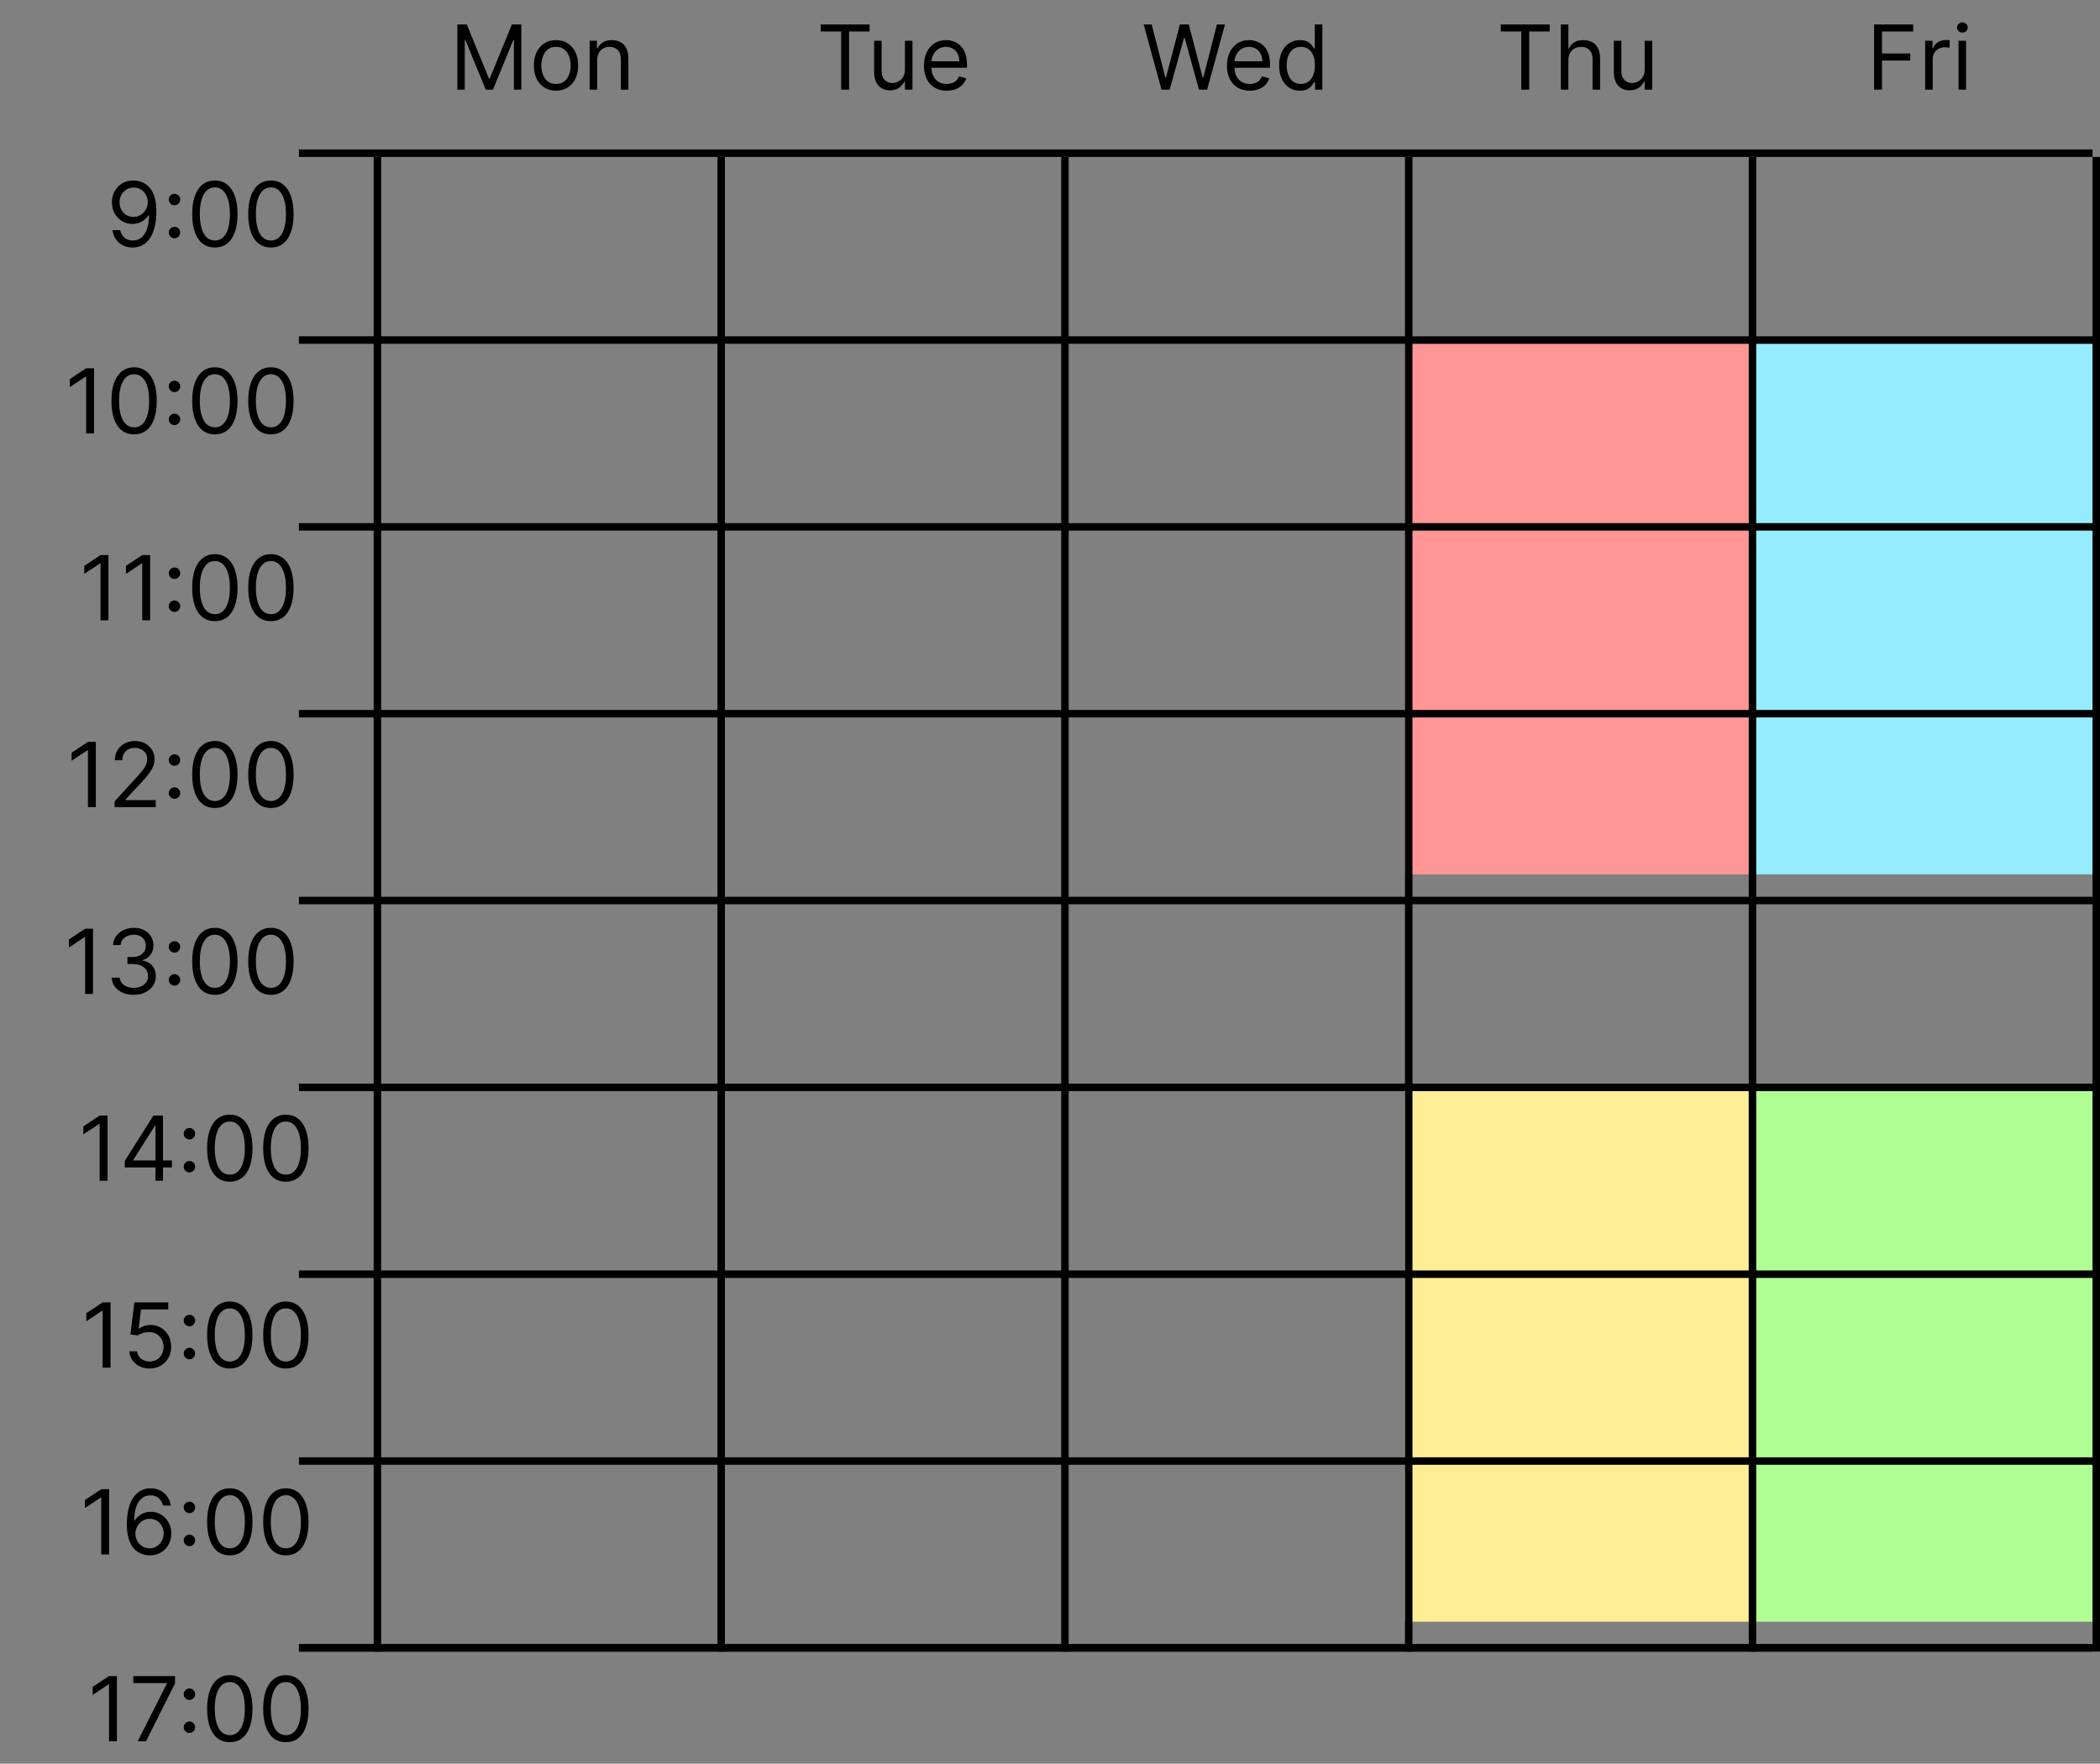 <svg width="281" height="236" viewBox="0 0 281 236" fill="none" xmlns="http://www.w3.org/2000/svg">
<rect x="0" y="0" width="281" height="236" fill="#808080" stroke="none"/>
<rect x="188" y="46" width="46" height="71" fill="#FF9595"/>
<path d="M188 146H234V181.5V217H188V146Z" fill="#FFEE95"/>
<rect x="234" y="46" width="46" height="71" fill="#95ECFF"/>
<rect x="234" y="146" width="46" height="71" fill="#B0FF95"/>
<line x1="40" y1="220.5" x2="280" y2="220.5" stroke="black"/>
<line x1="40" y1="220.5" x2="280" y2="220.5" stroke="black"/>
<line x1="40" y1="195.5" x2="280" y2="195.5" stroke="black"/>
<line x1="40" y1="170.5" x2="280" y2="170.5" stroke="black"/>
<line x1="40" y1="145.5" x2="280" y2="145.5" stroke="black"/>
<line x1="40" y1="120.5" x2="280" y2="120.5" stroke="black"/>
<line x1="40" y1="95.5" x2="280" y2="95.5" stroke="black"/>
<line x1="40" y1="70.5" x2="280" y2="70.5" stroke="black"/>
<line x1="40" y1="45.5" x2="280" y2="45.5" stroke="black"/>
<line x1="40" y1="20.5" x2="280" y2="20.5" stroke="black"/>
<line x1="50.5" y1="21" x2="50.5" y2="221" stroke="black"/>
<line x1="96.5" y1="21" x2="96.5" y2="221" stroke="black"/>
<line x1="142.5" y1="21" x2="142.5" y2="221" stroke="black"/>
<line x1="188.5" y1="21" x2="188.5" y2="221" stroke="black"/>
<line x1="234.5" y1="21" x2="234.5" y2="221" stroke="black"/>
<line x1="280.5" y1="21" x2="280.5" y2="221" stroke="black"/>
<path d="M12.589 49.273V58H11.532V50.381H11.481L9.35 51.795V50.722L11.532 49.273H12.589ZM17.945 58.119C17.303 58.119 16.756 57.945 16.305 57.595C15.853 57.243 15.508 56.733 15.269 56.065C15.03 55.395 14.911 54.585 14.911 53.636C14.911 52.693 15.03 51.888 15.269 51.22C15.511 50.55 15.857 50.038 16.309 49.686C16.764 49.331 17.309 49.153 17.945 49.153C18.582 49.153 19.126 49.331 19.577 49.686C20.032 50.038 20.379 50.55 20.617 51.22C20.859 51.888 20.979 52.693 20.979 53.636C20.979 54.585 20.86 55.395 20.621 56.065C20.383 56.733 20.038 57.243 19.586 57.595C19.134 57.945 18.587 58.119 17.945 58.119ZM17.945 57.182C18.582 57.182 19.076 56.875 19.428 56.261C19.78 55.648 19.957 54.773 19.957 53.636C19.957 52.881 19.876 52.237 19.714 51.706C19.555 51.175 19.325 50.77 19.023 50.492C18.725 50.213 18.366 50.074 17.945 50.074C17.315 50.074 16.822 50.385 16.467 51.007C16.111 51.626 15.934 52.503 15.934 53.636C15.934 54.392 16.014 55.034 16.173 55.562C16.332 56.091 16.56 56.493 16.859 56.769C17.16 57.044 17.522 57.182 17.945 57.182ZM23.349 56.883C23.139 56.883 22.958 56.808 22.808 56.658C22.657 56.507 22.582 56.327 22.582 56.117C22.582 55.906 22.657 55.726 22.808 55.575C22.958 55.425 23.139 55.349 23.349 55.349C23.559 55.349 23.739 55.425 23.89 55.575C24.041 55.726 24.116 55.906 24.116 56.117C24.116 56.256 24.08 56.383 24.009 56.5C23.941 56.617 23.849 56.71 23.732 56.781C23.619 56.849 23.491 56.883 23.349 56.883ZM23.349 52.469C23.139 52.469 22.958 52.394 22.808 52.243C22.657 52.092 22.582 51.912 22.582 51.702C22.582 51.492 22.657 51.311 22.808 51.16C22.958 51.01 23.139 50.935 23.349 50.935C23.559 50.935 23.739 51.01 23.89 51.16C24.041 51.311 24.116 51.492 24.116 51.702C24.116 51.841 24.08 51.969 24.009 52.085C23.941 52.202 23.849 52.295 23.732 52.367C23.619 52.435 23.491 52.469 23.349 52.469ZM28.75 58.119C28.108 58.119 27.561 57.945 27.109 57.595C26.658 57.243 26.312 56.733 26.074 56.065C25.835 55.395 25.716 54.585 25.716 53.636C25.716 52.693 25.835 51.888 26.074 51.22C26.315 50.55 26.662 50.038 27.114 49.686C27.568 49.331 28.114 49.153 28.75 49.153C29.386 49.153 29.93 49.331 30.382 49.686C30.837 50.038 31.183 50.55 31.422 51.22C31.663 51.888 31.784 52.693 31.784 53.636C31.784 54.585 31.665 55.395 31.426 56.065C31.188 56.733 30.842 57.243 30.391 57.595C29.939 57.945 29.392 58.119 28.75 58.119ZM28.75 57.182C29.386 57.182 29.881 56.875 30.233 56.261C30.585 55.648 30.761 54.773 30.761 53.636C30.761 52.881 30.68 52.237 30.518 51.706C30.359 51.175 30.129 50.77 29.828 50.492C29.53 50.213 29.171 50.074 28.75 50.074C28.119 50.074 27.626 50.385 27.271 51.007C26.916 51.626 26.739 52.503 26.739 53.636C26.739 54.392 26.818 55.034 26.977 55.562C27.136 56.091 27.365 56.493 27.663 56.769C27.965 57.044 28.327 57.182 28.75 57.182ZM36.25 58.119C35.608 58.119 35.061 57.945 34.609 57.595C34.158 57.243 33.812 56.733 33.574 56.065C33.335 55.395 33.216 54.585 33.216 53.636C33.216 52.693 33.335 51.888 33.574 51.22C33.815 50.55 34.162 50.038 34.614 49.686C35.068 49.331 35.614 49.153 36.25 49.153C36.886 49.153 37.43 49.331 37.882 49.686C38.337 50.038 38.683 50.55 38.922 51.22C39.163 51.888 39.284 52.693 39.284 53.636C39.284 54.585 39.165 55.395 38.926 56.065C38.688 56.733 38.342 57.243 37.891 57.595C37.439 57.945 36.892 58.119 36.25 58.119ZM36.25 57.182C36.886 57.182 37.381 56.875 37.733 56.261C38.085 55.648 38.261 54.773 38.261 53.636C38.261 52.881 38.18 52.237 38.019 51.706C37.859 51.175 37.629 50.77 37.328 50.492C37.03 50.213 36.67 50.074 36.25 50.074C35.619 50.074 35.126 50.385 34.771 51.007C34.416 51.626 34.239 52.503 34.239 53.636C34.239 54.392 34.318 55.034 34.477 55.562C34.636 56.091 34.865 56.493 35.163 56.769C35.465 57.044 35.827 57.182 36.25 57.182Z" fill="black"/>
<path d="M14.511 74.273V83H13.454V75.381H13.403L11.272 76.796V75.722L13.454 74.273H14.511ZM20.089 74.273V83H19.032V75.381H18.981L16.85 76.796V75.722L19.032 74.273H20.089ZM23.349 81.883C23.139 81.883 22.958 81.808 22.808 81.658C22.657 81.507 22.582 81.327 22.582 81.117C22.582 80.906 22.657 80.726 22.808 80.575C22.958 80.425 23.139 80.349 23.349 80.349C23.559 80.349 23.739 80.425 23.89 80.575C24.041 80.726 24.116 80.906 24.116 81.117C24.116 81.256 24.08 81.383 24.009 81.5C23.941 81.617 23.849 81.71 23.732 81.781C23.619 81.849 23.491 81.883 23.349 81.883ZM23.349 77.469C23.139 77.469 22.958 77.394 22.808 77.243C22.657 77.092 22.582 76.912 22.582 76.702C22.582 76.492 22.657 76.311 22.808 76.16C22.958 76.01 23.139 75.935 23.349 75.935C23.559 75.935 23.739 76.01 23.89 76.16C24.041 76.311 24.116 76.492 24.116 76.702C24.116 76.841 24.08 76.969 24.009 77.085C23.941 77.202 23.849 77.296 23.732 77.367C23.619 77.435 23.491 77.469 23.349 77.469ZM28.75 83.119C28.108 83.119 27.561 82.945 27.109 82.595C26.658 82.243 26.312 81.733 26.074 81.065C25.835 80.395 25.716 79.585 25.716 78.636C25.716 77.693 25.835 76.888 26.074 76.22C26.315 75.55 26.662 75.038 27.114 74.686C27.568 74.331 28.114 74.153 28.75 74.153C29.386 74.153 29.93 74.331 30.382 74.686C30.837 75.038 31.183 75.55 31.422 76.22C31.663 76.888 31.784 77.693 31.784 78.636C31.784 79.585 31.665 80.395 31.426 81.065C31.188 81.733 30.842 82.243 30.391 82.595C29.939 82.945 29.392 83.119 28.75 83.119ZM28.75 82.182C29.386 82.182 29.881 81.875 30.233 81.261C30.585 80.648 30.761 79.773 30.761 78.636C30.761 77.881 30.68 77.237 30.518 76.706C30.359 76.175 30.129 75.77 29.828 75.492C29.53 75.213 29.171 75.074 28.75 75.074C28.119 75.074 27.626 75.385 27.271 76.007C26.916 76.626 26.739 77.503 26.739 78.636C26.739 79.392 26.818 80.034 26.977 80.562C27.136 81.091 27.365 81.493 27.663 81.769C27.965 82.044 28.327 82.182 28.75 82.182ZM36.25 83.119C35.608 83.119 35.061 82.945 34.609 82.595C34.158 82.243 33.812 81.733 33.574 81.065C33.335 80.395 33.216 79.585 33.216 78.636C33.216 77.693 33.335 76.888 33.574 76.22C33.815 75.55 34.162 75.038 34.614 74.686C35.068 74.331 35.614 74.153 36.25 74.153C36.886 74.153 37.43 74.331 37.882 74.686C38.337 75.038 38.683 75.55 38.922 76.22C39.163 76.888 39.284 77.693 39.284 78.636C39.284 79.585 39.165 80.395 38.926 81.065C38.688 81.733 38.342 82.243 37.891 82.595C37.439 82.945 36.892 83.119 36.25 83.119ZM36.25 82.182C36.886 82.182 37.381 81.875 37.733 81.261C38.085 80.648 38.261 79.773 38.261 78.636C38.261 77.881 38.18 77.237 38.019 76.706C37.859 76.175 37.629 75.77 37.328 75.492C37.03 75.213 36.67 75.074 36.25 75.074C35.619 75.074 35.126 75.385 34.771 76.007C34.416 76.626 34.239 77.503 34.239 78.636C34.239 79.392 34.318 80.034 34.477 80.562C34.636 81.091 34.865 81.493 35.163 81.769C35.465 82.044 35.827 82.182 36.25 82.182Z" fill="black"/>
<path d="M12.823 99.273V108H11.766V100.381H11.715L9.585 101.795V100.722L11.766 99.273H12.823ZM15.333 108V107.233L18.214 104.08C18.552 103.71 18.83 103.389 19.049 103.116C19.268 102.841 19.43 102.582 19.535 102.341C19.643 102.097 19.697 101.841 19.697 101.574C19.697 101.267 19.623 101.001 19.475 100.777C19.33 100.553 19.131 100.379 18.879 100.257C18.626 100.135 18.342 100.074 18.026 100.074C17.691 100.074 17.398 100.143 17.148 100.283C16.901 100.419 16.709 100.611 16.573 100.858C16.44 101.105 16.373 101.395 16.373 101.727H15.367C15.367 101.216 15.485 100.767 15.721 100.381C15.957 99.994 16.278 99.693 16.684 99.477C17.093 99.261 17.552 99.153 18.06 99.153C18.572 99.153 19.025 99.261 19.42 99.477C19.815 99.693 20.124 99.984 20.349 100.351C20.573 100.717 20.685 101.125 20.685 101.574C20.685 101.895 20.627 102.209 20.511 102.516C20.397 102.82 20.198 103.159 19.914 103.534C19.633 103.906 19.242 104.361 18.742 104.898L16.782 106.994V107.062H20.839V108H15.333ZM23.349 106.884C23.139 106.884 22.958 106.808 22.808 106.658C22.657 106.507 22.582 106.327 22.582 106.116C22.582 105.906 22.657 105.726 22.808 105.575C22.958 105.425 23.139 105.349 23.349 105.349C23.559 105.349 23.739 105.425 23.89 105.575C24.041 105.726 24.116 105.906 24.116 106.116C24.116 106.256 24.08 106.384 24.009 106.5C23.941 106.616 23.849 106.71 23.732 106.781C23.619 106.849 23.491 106.884 23.349 106.884ZM23.349 102.469C23.139 102.469 22.958 102.393 22.808 102.243C22.657 102.092 22.582 101.912 22.582 101.702C22.582 101.491 22.657 101.311 22.808 101.161C22.958 101.01 23.139 100.935 23.349 100.935C23.559 100.935 23.739 101.01 23.89 101.161C24.041 101.311 24.116 101.491 24.116 101.702C24.116 101.841 24.08 101.969 24.009 102.085C23.941 102.202 23.849 102.295 23.732 102.366C23.619 102.435 23.491 102.469 23.349 102.469ZM28.75 108.119C28.108 108.119 27.561 107.945 27.109 107.595C26.658 107.243 26.312 106.733 26.074 106.065C25.835 105.395 25.716 104.585 25.716 103.636C25.716 102.693 25.835 101.888 26.074 101.22C26.315 100.55 26.662 100.038 27.114 99.686C27.568 99.331 28.114 99.153 28.75 99.153C29.386 99.153 29.93 99.331 30.382 99.686C30.837 100.038 31.183 100.55 31.422 101.22C31.663 101.888 31.784 102.693 31.784 103.636C31.784 104.585 31.665 105.395 31.426 106.065C31.188 106.733 30.842 107.243 30.391 107.595C29.939 107.945 29.392 108.119 28.75 108.119ZM28.75 107.182C29.386 107.182 29.881 106.875 30.233 106.261C30.585 105.648 30.761 104.773 30.761 103.636C30.761 102.881 30.68 102.237 30.518 101.706C30.359 101.175 30.129 100.77 29.828 100.491C29.53 100.213 29.171 100.074 28.75 100.074C28.119 100.074 27.626 100.385 27.271 101.007C26.916 101.626 26.739 102.503 26.739 103.636C26.739 104.392 26.818 105.034 26.977 105.562C27.136 106.091 27.365 106.493 27.663 106.768C27.965 107.044 28.327 107.182 28.75 107.182ZM36.25 108.119C35.608 108.119 35.061 107.945 34.609 107.595C34.158 107.243 33.812 106.733 33.574 106.065C33.335 105.395 33.216 104.585 33.216 103.636C33.216 102.693 33.335 101.888 33.574 101.22C33.815 100.55 34.162 100.038 34.614 99.686C35.068 99.331 35.614 99.153 36.25 99.153C36.886 99.153 37.43 99.331 37.882 99.686C38.337 100.038 38.683 100.55 38.922 101.22C39.163 101.888 39.284 102.693 39.284 103.636C39.284 104.585 39.165 105.395 38.926 106.065C38.688 106.733 38.342 107.243 37.891 107.595C37.439 107.945 36.892 108.119 36.25 108.119ZM36.25 107.182C36.886 107.182 37.381 106.875 37.733 106.261C38.085 105.648 38.261 104.773 38.261 103.636C38.261 102.881 38.18 102.237 38.019 101.706C37.859 101.175 37.629 100.77 37.328 100.491C37.03 100.213 36.67 100.074 36.25 100.074C35.619 100.074 35.126 100.385 34.771 101.007C34.416 101.626 34.239 102.503 34.239 103.636C34.239 104.392 34.318 105.034 34.477 105.562C34.636 106.091 34.865 106.493 35.163 106.768C35.465 107.044 35.827 107.182 36.25 107.182Z" fill="black"/>
<path d="M12.448 124.273V133H11.391V125.381H11.34L9.21 126.795V125.722L11.391 124.273H12.448ZM17.907 133.119C17.345 133.119 16.843 133.023 16.403 132.83C15.965 132.636 15.617 132.368 15.359 132.024C15.103 131.678 14.964 131.276 14.941 130.818H16.015C16.038 131.099 16.134 131.342 16.305 131.547C16.475 131.749 16.698 131.905 16.974 132.016C17.249 132.126 17.555 132.182 17.89 132.182C18.265 132.182 18.597 132.116 18.887 131.986C19.177 131.855 19.404 131.673 19.569 131.44C19.734 131.207 19.816 130.938 19.816 130.631C19.816 130.31 19.736 130.027 19.577 129.783C19.418 129.536 19.185 129.342 18.879 129.203C18.572 129.064 18.197 128.994 17.754 128.994H17.055V128.057H17.754C18.1 128.057 18.404 127.994 18.666 127.869C18.93 127.744 19.136 127.568 19.283 127.341C19.434 127.114 19.509 126.847 19.509 126.54C19.509 126.244 19.444 125.987 19.313 125.768C19.183 125.55 18.998 125.379 18.759 125.257C18.523 125.135 18.245 125.074 17.924 125.074C17.623 125.074 17.339 125.129 17.072 125.24C16.808 125.348 16.592 125.506 16.424 125.713C16.256 125.918 16.166 126.165 16.151 126.455H15.129C15.146 125.997 15.283 125.597 15.542 125.253C15.8 124.906 16.139 124.636 16.556 124.443C16.977 124.25 17.438 124.153 17.941 124.153C18.481 124.153 18.944 124.263 19.33 124.482C19.717 124.697 20.014 124.983 20.221 125.338C20.428 125.693 20.532 126.077 20.532 126.489C20.532 126.98 20.403 127.399 20.144 127.746C19.889 128.092 19.541 128.332 19.1 128.466V128.534C19.651 128.625 20.082 128.859 20.391 129.237C20.701 129.612 20.856 130.077 20.856 130.631C20.856 131.105 20.727 131.531 20.468 131.909C20.212 132.284 19.863 132.58 19.42 132.795C18.977 133.011 18.472 133.119 17.907 133.119ZM23.349 131.884C23.139 131.884 22.958 131.808 22.808 131.658C22.657 131.507 22.582 131.327 22.582 131.116C22.582 130.906 22.657 130.726 22.808 130.575C22.958 130.425 23.139 130.349 23.349 130.349C23.559 130.349 23.739 130.425 23.89 130.575C24.041 130.726 24.116 130.906 24.116 131.116C24.116 131.256 24.08 131.384 24.009 131.5C23.941 131.616 23.849 131.71 23.732 131.781C23.619 131.849 23.491 131.884 23.349 131.884ZM23.349 127.469C23.139 127.469 22.958 127.393 22.808 127.243C22.657 127.092 22.582 126.912 22.582 126.702C22.582 126.491 22.657 126.311 22.808 126.161C22.958 126.01 23.139 125.935 23.349 125.935C23.559 125.935 23.739 126.01 23.89 126.161C24.041 126.311 24.116 126.491 24.116 126.702C24.116 126.841 24.08 126.969 24.009 127.085C23.941 127.202 23.849 127.295 23.732 127.366C23.619 127.435 23.491 127.469 23.349 127.469ZM28.75 133.119C28.108 133.119 27.561 132.945 27.109 132.595C26.658 132.243 26.312 131.733 26.074 131.065C25.835 130.395 25.716 129.585 25.716 128.636C25.716 127.693 25.835 126.888 26.074 126.22C26.315 125.55 26.662 125.038 27.114 124.686C27.568 124.331 28.114 124.153 28.75 124.153C29.386 124.153 29.93 124.331 30.382 124.686C30.837 125.038 31.183 125.55 31.422 126.22C31.663 126.888 31.784 127.693 31.784 128.636C31.784 129.585 31.665 130.395 31.426 131.065C31.188 131.733 30.842 132.243 30.391 132.595C29.939 132.945 29.392 133.119 28.75 133.119ZM28.75 132.182C29.386 132.182 29.881 131.875 30.233 131.261C30.585 130.648 30.761 129.773 30.761 128.636C30.761 127.881 30.68 127.237 30.518 126.706C30.359 126.175 30.129 125.77 29.828 125.491C29.53 125.213 29.171 125.074 28.75 125.074C28.119 125.074 27.626 125.385 27.271 126.007C26.916 126.626 26.739 127.503 26.739 128.636C26.739 129.392 26.818 130.034 26.977 130.562C27.136 131.091 27.365 131.493 27.663 131.768C27.965 132.044 28.327 132.182 28.75 132.182ZM36.25 133.119C35.608 133.119 35.061 132.945 34.609 132.595C34.158 132.243 33.812 131.733 33.574 131.065C33.335 130.395 33.216 129.585 33.216 128.636C33.216 127.693 33.335 126.888 33.574 126.22C33.815 125.55 34.162 125.038 34.614 124.686C35.068 124.331 35.614 124.153 36.25 124.153C36.886 124.153 37.43 124.331 37.882 124.686C38.337 125.038 38.683 125.55 38.922 126.22C39.163 126.888 39.284 127.693 39.284 128.636C39.284 129.585 39.165 130.395 38.926 131.065C38.688 131.733 38.342 132.243 37.891 132.595C37.439 132.945 36.892 133.119 36.25 133.119ZM36.25 132.182C36.886 132.182 37.381 131.875 37.733 131.261C38.085 130.648 38.261 129.773 38.261 128.636C38.261 127.881 38.18 127.237 38.019 126.706C37.859 126.175 37.629 125.77 37.328 125.491C37.03 125.213 36.67 125.074 36.25 125.074C35.619 125.074 35.126 125.385 34.771 126.007C34.416 126.626 34.239 127.503 34.239 128.636C34.239 129.392 34.318 130.034 34.477 130.562C34.636 131.091 34.865 131.493 35.163 131.768C35.465 132.044 35.827 132.182 36.25 132.182Z" fill="black"/>
<path d="M14.39 149.273V158H13.333V150.381H13.282L11.151 151.795V150.722L13.333 149.273H14.39ZM16.695 156.21V155.341L20.53 149.273H21.161V150.619H20.735L17.837 155.205V155.273H23.002V156.21H16.695ZM20.803 158V155.946V155.541V149.273H21.809V158H20.803ZM25.349 156.884C25.139 156.884 24.958 156.808 24.808 156.658C24.657 156.507 24.582 156.327 24.582 156.116C24.582 155.906 24.657 155.726 24.808 155.575C24.958 155.425 25.139 155.349 25.349 155.349C25.559 155.349 25.739 155.425 25.89 155.575C26.041 155.726 26.116 155.906 26.116 156.116C26.116 156.256 26.08 156.384 26.009 156.5C25.941 156.616 25.849 156.71 25.732 156.781C25.619 156.849 25.491 156.884 25.349 156.884ZM25.349 152.469C25.139 152.469 24.958 152.393 24.808 152.243C24.657 152.092 24.582 151.912 24.582 151.702C24.582 151.491 24.657 151.311 24.808 151.161C24.958 151.01 25.139 150.935 25.349 150.935C25.559 150.935 25.739 151.01 25.89 151.161C26.041 151.311 26.116 151.491 26.116 151.702C26.116 151.841 26.08 151.969 26.009 152.085C25.941 152.202 25.849 152.295 25.732 152.366C25.619 152.435 25.491 152.469 25.349 152.469ZM30.75 158.119C30.108 158.119 29.561 157.945 29.109 157.595C28.658 157.243 28.312 156.733 28.074 156.065C27.835 155.395 27.716 154.585 27.716 153.636C27.716 152.693 27.835 151.888 28.074 151.22C28.315 150.55 28.662 150.038 29.114 149.686C29.568 149.331 30.114 149.153 30.75 149.153C31.386 149.153 31.93 149.331 32.382 149.686C32.837 150.038 33.183 150.55 33.422 151.22C33.663 151.888 33.784 152.693 33.784 153.636C33.784 154.585 33.665 155.395 33.426 156.065C33.188 156.733 32.842 157.243 32.391 157.595C31.939 157.945 31.392 158.119 30.75 158.119ZM30.75 157.182C31.386 157.182 31.881 156.875 32.233 156.261C32.585 155.648 32.761 154.773 32.761 153.636C32.761 152.881 32.68 152.237 32.519 151.706C32.359 151.175 32.129 150.77 31.828 150.491C31.53 150.213 31.171 150.074 30.75 150.074C30.119 150.074 29.626 150.385 29.271 151.007C28.916 151.626 28.739 152.503 28.739 153.636C28.739 154.392 28.818 155.034 28.977 155.562C29.136 156.091 29.365 156.493 29.663 156.768C29.965 157.044 30.327 157.182 30.75 157.182ZM38.25 158.119C37.608 158.119 37.061 157.945 36.609 157.595C36.158 157.243 35.812 156.733 35.574 156.065C35.335 155.395 35.216 154.585 35.216 153.636C35.216 152.693 35.335 151.888 35.574 151.22C35.815 150.55 36.162 150.038 36.614 149.686C37.068 149.331 37.614 149.153 38.25 149.153C38.886 149.153 39.43 149.331 39.882 149.686C40.337 150.038 40.683 150.55 40.922 151.22C41.163 151.888 41.284 152.693 41.284 153.636C41.284 154.585 41.165 155.395 40.926 156.065C40.688 156.733 40.342 157.243 39.891 157.595C39.439 157.945 38.892 158.119 38.25 158.119ZM38.25 157.182C38.886 157.182 39.381 156.875 39.733 156.261C40.085 155.648 40.261 154.773 40.261 153.636C40.261 152.881 40.18 152.237 40.019 151.706C39.859 151.175 39.629 150.77 39.328 150.491C39.03 150.213 38.67 150.074 38.25 150.074C37.619 150.074 37.126 150.385 36.771 151.007C36.416 151.626 36.239 152.503 36.239 153.636C36.239 154.392 36.318 155.034 36.477 155.562C36.636 156.091 36.865 156.493 37.163 156.768C37.465 157.044 37.827 157.182 38.25 157.182Z" fill="black"/>
<path d="M14.788 174.273V183H13.731V175.381H13.68L11.549 176.795V175.722L13.731 174.273H14.788ZM20.025 183.119C19.525 183.119 19.075 183.02 18.674 182.821C18.274 182.622 17.953 182.349 17.711 182.003C17.47 181.656 17.338 181.261 17.315 180.818H18.338C18.378 181.213 18.556 181.54 18.875 181.798C19.196 182.054 19.579 182.182 20.025 182.182C20.383 182.182 20.701 182.098 20.98 181.93C21.261 181.763 21.481 181.533 21.64 181.24C21.802 180.945 21.883 180.611 21.883 180.239C21.883 179.858 21.799 179.518 21.632 179.22C21.467 178.919 21.24 178.682 20.95 178.509C20.66 178.335 20.329 178.247 19.957 178.244C19.69 178.241 19.416 178.283 19.135 178.368C18.853 178.45 18.622 178.557 18.44 178.688L17.451 178.568L17.98 174.273H22.514V175.21H18.866L18.559 177.784H18.61C18.789 177.642 19.014 177.524 19.284 177.43C19.554 177.337 19.835 177.29 20.128 177.29C20.662 177.29 21.137 177.418 21.555 177.673C21.976 177.926 22.305 178.273 22.544 178.713C22.785 179.153 22.906 179.656 22.906 180.222C22.906 180.778 22.781 181.276 22.531 181.713C22.284 182.148 21.943 182.491 21.508 182.744C21.073 182.994 20.579 183.119 20.025 183.119ZM25.349 181.884C25.139 181.884 24.958 181.808 24.808 181.658C24.657 181.507 24.582 181.327 24.582 181.116C24.582 180.906 24.657 180.726 24.808 180.575C24.958 180.425 25.139 180.349 25.349 180.349C25.559 180.349 25.739 180.425 25.89 180.575C26.041 180.726 26.116 180.906 26.116 181.116C26.116 181.256 26.08 181.384 26.009 181.5C25.941 181.616 25.849 181.71 25.732 181.781C25.619 181.849 25.491 181.884 25.349 181.884ZM25.349 177.469C25.139 177.469 24.958 177.393 24.808 177.243C24.657 177.092 24.582 176.912 24.582 176.702C24.582 176.491 24.657 176.311 24.808 176.161C24.958 176.01 25.139 175.935 25.349 175.935C25.559 175.935 25.739 176.01 25.89 176.161C26.041 176.311 26.116 176.491 26.116 176.702C26.116 176.841 26.08 176.969 26.009 177.085C25.941 177.202 25.849 177.295 25.732 177.366C25.619 177.435 25.491 177.469 25.349 177.469ZM30.75 183.119C30.108 183.119 29.561 182.945 29.109 182.595C28.658 182.243 28.312 181.733 28.074 181.065C27.835 180.395 27.716 179.585 27.716 178.636C27.716 177.693 27.835 176.888 28.074 176.22C28.315 175.55 28.662 175.038 29.114 174.686C29.568 174.331 30.114 174.153 30.75 174.153C31.386 174.153 31.93 174.331 32.382 174.686C32.837 175.038 33.183 175.55 33.422 176.22C33.663 176.888 33.784 177.693 33.784 178.636C33.784 179.585 33.665 180.395 33.426 181.065C33.188 181.733 32.842 182.243 32.391 182.595C31.939 182.945 31.392 183.119 30.75 183.119ZM30.75 182.182C31.386 182.182 31.881 181.875 32.233 181.261C32.585 180.648 32.761 179.773 32.761 178.636C32.761 177.881 32.68 177.237 32.519 176.706C32.359 176.175 32.129 175.77 31.828 175.491C31.53 175.213 31.171 175.074 30.75 175.074C30.119 175.074 29.626 175.385 29.271 176.007C28.916 176.626 28.739 177.503 28.739 178.636C28.739 179.392 28.818 180.034 28.977 180.562C29.136 181.091 29.365 181.493 29.663 181.768C29.965 182.044 30.327 182.182 30.75 182.182ZM38.25 183.119C37.608 183.119 37.061 182.945 36.609 182.595C36.158 182.243 35.812 181.733 35.574 181.065C35.335 180.395 35.216 179.585 35.216 178.636C35.216 177.693 35.335 176.888 35.574 176.22C35.815 175.55 36.162 175.038 36.614 174.686C37.068 174.331 37.614 174.153 38.25 174.153C38.886 174.153 39.43 174.331 39.882 174.686C40.337 175.038 40.683 175.55 40.922 176.22C41.163 176.888 41.284 177.693 41.284 178.636C41.284 179.585 41.165 180.395 40.926 181.065C40.688 181.733 40.342 182.243 39.891 182.595C39.439 182.945 38.892 183.119 38.25 183.119ZM38.25 182.182C38.886 182.182 39.381 181.875 39.733 181.261C40.085 180.648 40.261 179.773 40.261 178.636C40.261 177.881 40.18 177.237 40.019 176.706C39.859 176.175 39.629 175.77 39.328 175.491C39.03 175.213 38.67 175.074 38.25 175.074C37.619 175.074 37.126 175.385 36.771 176.007C36.416 176.626 36.239 177.503 36.239 178.636C36.239 179.392 36.318 180.034 36.477 180.562C36.636 181.091 36.865 181.493 37.163 181.768C37.465 182.044 37.827 182.182 38.25 182.182Z" fill="black"/>
<path d="M14.601 199.273V208H13.544V200.381H13.492L11.362 201.795V200.722L13.544 199.273H14.601ZM20.008 208.119C19.65 208.114 19.292 208.045 18.934 207.915C18.576 207.784 18.25 207.564 17.954 207.254C17.659 206.942 17.422 206.52 17.242 205.989C17.064 205.455 16.974 204.784 16.974 203.977C16.974 203.205 17.047 202.52 17.191 201.923C17.336 201.324 17.547 200.82 17.822 200.411C18.098 199.999 18.43 199.686 18.819 199.473C19.211 199.26 19.653 199.153 20.145 199.153C20.633 199.153 21.068 199.251 21.448 199.447C21.832 199.641 22.145 199.911 22.386 200.257C22.628 200.604 22.784 201.003 22.855 201.455H21.815C21.718 201.062 21.531 200.737 21.253 200.479C20.974 200.22 20.605 200.091 20.145 200.091C19.468 200.091 18.936 200.385 18.547 200.973C18.16 201.561 17.966 202.386 17.963 203.449H18.031C18.19 203.207 18.379 203.001 18.598 202.831C18.819 202.658 19.064 202.524 19.331 202.43C19.598 202.337 19.88 202.29 20.179 202.29C20.679 202.29 21.136 202.415 21.551 202.665C21.966 202.912 22.298 203.254 22.548 203.692C22.798 204.126 22.923 204.625 22.923 205.188C22.923 205.727 22.802 206.222 22.561 206.67C22.319 207.116 21.98 207.472 21.542 207.736C21.108 207.997 20.596 208.125 20.008 208.119ZM20.008 207.182C20.366 207.182 20.687 207.092 20.971 206.913C21.258 206.734 21.484 206.494 21.649 206.193C21.816 205.892 21.9 205.557 21.9 205.188C21.9 204.827 21.819 204.499 21.657 204.203C21.498 203.905 21.278 203.668 20.997 203.491C20.718 203.315 20.4 203.227 20.042 203.227C19.772 203.227 19.521 203.281 19.288 203.389C19.055 203.494 18.851 203.639 18.674 203.824C18.501 204.009 18.365 204.22 18.265 204.459C18.166 204.695 18.116 204.943 18.116 205.205C18.116 205.551 18.197 205.875 18.359 206.176C18.524 206.477 18.748 206.72 19.032 206.905C19.319 207.089 19.645 207.182 20.008 207.182ZM25.349 206.884C25.139 206.884 24.958 206.808 24.808 206.658C24.657 206.507 24.582 206.327 24.582 206.116C24.582 205.906 24.657 205.726 24.808 205.575C24.958 205.425 25.139 205.349 25.349 205.349C25.559 205.349 25.739 205.425 25.89 205.575C26.041 205.726 26.116 205.906 26.116 206.116C26.116 206.256 26.08 206.384 26.009 206.5C25.941 206.616 25.849 206.71 25.732 206.781C25.619 206.849 25.491 206.884 25.349 206.884ZM25.349 202.469C25.139 202.469 24.958 202.393 24.808 202.243C24.657 202.092 24.582 201.912 24.582 201.702C24.582 201.491 24.657 201.311 24.808 201.161C24.958 201.01 25.139 200.935 25.349 200.935C25.559 200.935 25.739 201.01 25.89 201.161C26.041 201.311 26.116 201.491 26.116 201.702C26.116 201.841 26.08 201.969 26.009 202.085C25.941 202.202 25.849 202.295 25.732 202.366C25.619 202.435 25.491 202.469 25.349 202.469ZM30.75 208.119C30.108 208.119 29.561 207.945 29.109 207.595C28.658 207.243 28.312 206.733 28.074 206.065C27.835 205.395 27.716 204.585 27.716 203.636C27.716 202.693 27.835 201.888 28.074 201.22C28.315 200.55 28.662 200.038 29.114 199.686C29.568 199.331 30.114 199.153 30.75 199.153C31.386 199.153 31.93 199.331 32.382 199.686C32.837 200.038 33.183 200.55 33.422 201.22C33.663 201.888 33.784 202.693 33.784 203.636C33.784 204.585 33.665 205.395 33.426 206.065C33.188 206.733 32.842 207.243 32.391 207.595C31.939 207.945 31.392 208.119 30.75 208.119ZM30.75 207.182C31.386 207.182 31.881 206.875 32.233 206.261C32.585 205.648 32.761 204.773 32.761 203.636C32.761 202.881 32.68 202.237 32.519 201.706C32.359 201.175 32.129 200.77 31.828 200.491C31.53 200.213 31.171 200.074 30.75 200.074C30.119 200.074 29.626 200.385 29.271 201.007C28.916 201.626 28.739 202.503 28.739 203.636C28.739 204.392 28.818 205.034 28.977 205.562C29.136 206.091 29.365 206.493 29.663 206.768C29.965 207.044 30.327 207.182 30.75 207.182ZM38.25 208.119C37.608 208.119 37.061 207.945 36.609 207.595C36.158 207.243 35.812 206.733 35.574 206.065C35.335 205.395 35.216 204.585 35.216 203.636C35.216 202.693 35.335 201.888 35.574 201.22C35.815 200.55 36.162 200.038 36.614 199.686C37.068 199.331 37.614 199.153 38.25 199.153C38.886 199.153 39.43 199.331 39.882 199.686C40.337 200.038 40.683 200.55 40.922 201.22C41.163 201.888 41.284 202.693 41.284 203.636C41.284 204.585 41.165 205.395 40.926 206.065C40.688 206.733 40.342 207.243 39.891 207.595C39.439 207.945 38.892 208.119 38.25 208.119ZM38.25 207.182C38.886 207.182 39.381 206.875 39.733 206.261C40.085 205.648 40.261 204.773 40.261 203.636C40.261 202.881 40.18 202.237 40.019 201.706C39.859 201.175 39.629 200.77 39.328 200.491C39.03 200.213 38.67 200.074 38.25 200.074C37.619 200.074 37.126 200.385 36.771 201.007C36.416 201.626 36.239 202.503 36.239 203.636C36.239 204.392 36.318 205.034 36.477 205.562C36.636 206.091 36.865 206.493 37.163 206.768C37.465 207.044 37.827 207.182 38.25 207.182Z" fill="black"/>
<path d="M15.643 224.273V233H14.587V225.381H14.536L12.405 226.795V225.722L14.587 224.273H15.643ZM18.426 233L22.329 225.278V225.21H17.829V224.273H23.421V225.261L19.534 233H18.426ZM25.349 231.884C25.139 231.884 24.958 231.808 24.808 231.658C24.657 231.507 24.582 231.327 24.582 231.116C24.582 230.906 24.657 230.726 24.808 230.575C24.958 230.425 25.139 230.349 25.349 230.349C25.559 230.349 25.739 230.425 25.89 230.575C26.041 230.726 26.116 230.906 26.116 231.116C26.116 231.256 26.08 231.384 26.009 231.5C25.941 231.616 25.849 231.71 25.732 231.781C25.619 231.849 25.491 231.884 25.349 231.884ZM25.349 227.469C25.139 227.469 24.958 227.393 24.808 227.243C24.657 227.092 24.582 226.912 24.582 226.702C24.582 226.491 24.657 226.311 24.808 226.161C24.958 226.01 25.139 225.935 25.349 225.935C25.559 225.935 25.739 226.01 25.89 226.161C26.041 226.311 26.116 226.491 26.116 226.702C26.116 226.841 26.08 226.969 26.009 227.085C25.941 227.202 25.849 227.295 25.732 227.366C25.619 227.435 25.491 227.469 25.349 227.469ZM30.75 233.119C30.108 233.119 29.561 232.945 29.109 232.595C28.658 232.243 28.312 231.733 28.074 231.065C27.835 230.395 27.716 229.585 27.716 228.636C27.716 227.693 27.835 226.888 28.074 226.22C28.315 225.55 28.662 225.038 29.114 224.686C29.568 224.331 30.114 224.153 30.75 224.153C31.386 224.153 31.93 224.331 32.382 224.686C32.837 225.038 33.183 225.55 33.422 226.22C33.663 226.888 33.784 227.693 33.784 228.636C33.784 229.585 33.665 230.395 33.426 231.065C33.188 231.733 32.842 232.243 32.391 232.595C31.939 232.945 31.392 233.119 30.75 233.119ZM30.75 232.182C31.386 232.182 31.881 231.875 32.233 231.261C32.585 230.648 32.761 229.773 32.761 228.636C32.761 227.881 32.68 227.237 32.519 226.706C32.359 226.175 32.129 225.77 31.828 225.491C31.53 225.213 31.171 225.074 30.75 225.074C30.119 225.074 29.626 225.385 29.271 226.007C28.916 226.626 28.739 227.503 28.739 228.636C28.739 229.392 28.818 230.034 28.977 230.562C29.136 231.091 29.365 231.493 29.663 231.768C29.965 232.044 30.327 232.182 30.75 232.182ZM38.25 233.119C37.608 233.119 37.061 232.945 36.609 232.595C36.158 232.243 35.812 231.733 35.574 231.065C35.335 230.395 35.216 229.585 35.216 228.636C35.216 227.693 35.335 226.888 35.574 226.22C35.815 225.55 36.162 225.038 36.614 224.686C37.068 224.331 37.614 224.153 38.25 224.153C38.886 224.153 39.43 224.331 39.882 224.686C40.337 225.038 40.683 225.55 40.922 226.22C41.163 226.888 41.284 227.693 41.284 228.636C41.284 229.585 41.165 230.395 40.926 231.065C40.688 231.733 40.342 232.243 39.891 232.595C39.439 232.945 38.892 233.119 38.25 233.119ZM38.25 232.182C38.886 232.182 39.381 231.875 39.733 231.261C40.085 230.648 40.261 229.773 40.261 228.636C40.261 227.881 40.18 227.237 40.019 226.706C39.859 226.175 39.629 225.77 39.328 225.491C39.03 225.213 38.67 225.074 38.25 225.074C37.619 225.074 37.126 225.385 36.771 226.007C36.416 226.626 36.239 227.503 36.239 228.636C36.239 229.392 36.318 230.034 36.477 230.562C36.636 231.091 36.865 231.493 37.163 231.768C37.465 232.044 37.827 232.182 38.25 232.182Z" fill="black"/>
<path d="M17.889 24.153C18.247 24.156 18.605 24.224 18.963 24.358C19.321 24.491 19.647 24.713 19.943 25.023C20.238 25.329 20.476 25.749 20.654 26.28C20.834 26.811 20.923 27.477 20.923 28.278C20.923 29.054 20.849 29.743 20.701 30.345C20.556 30.945 20.346 31.45 20.071 31.862C19.798 32.274 19.466 32.587 19.073 32.8C18.684 33.013 18.244 33.119 17.753 33.119C17.264 33.119 16.828 33.023 16.444 32.83C16.064 32.633 15.751 32.362 15.507 32.016C15.265 31.666 15.11 31.261 15.042 30.801H16.082C16.176 31.202 16.362 31.533 16.64 31.794C16.922 32.053 17.292 32.182 17.753 32.182C18.426 32.182 18.957 31.888 19.346 31.3C19.738 30.712 19.934 29.881 19.934 28.807H19.866C19.707 29.046 19.518 29.251 19.299 29.425C19.081 29.598 18.838 29.732 18.571 29.825C18.304 29.919 18.02 29.966 17.718 29.966C17.218 29.966 16.76 29.842 16.342 29.595C15.927 29.345 15.595 29.003 15.345 28.568C15.098 28.131 14.974 27.631 14.974 27.068C14.974 26.534 15.093 26.046 15.332 25.602C15.573 25.156 15.912 24.801 16.346 24.537C16.784 24.273 17.298 24.145 17.889 24.153ZM17.889 25.091C17.531 25.091 17.209 25.18 16.922 25.359C16.637 25.535 16.412 25.774 16.244 26.075C16.079 26.374 15.997 26.704 15.997 27.068C15.997 27.432 16.076 27.763 16.235 28.061C16.397 28.357 16.617 28.592 16.896 28.768C17.177 28.942 17.497 29.028 17.855 29.028C18.125 29.028 18.376 28.976 18.609 28.871C18.842 28.763 19.045 28.616 19.218 28.432C19.395 28.244 19.532 28.033 19.632 27.797C19.731 27.558 19.781 27.31 19.781 27.051C19.781 26.71 19.698 26.391 19.534 26.092C19.372 25.794 19.147 25.553 18.86 25.368C18.576 25.183 18.253 25.091 17.889 25.091ZM23.349 31.884C23.139 31.884 22.958 31.808 22.808 31.658C22.657 31.507 22.582 31.327 22.582 31.116C22.582 30.906 22.657 30.726 22.808 30.575C22.958 30.425 23.139 30.349 23.349 30.349C23.559 30.349 23.739 30.425 23.89 30.575C24.041 30.726 24.116 30.906 24.116 31.116C24.116 31.256 24.08 31.384 24.009 31.5C23.941 31.616 23.849 31.71 23.732 31.781C23.619 31.849 23.491 31.884 23.349 31.884ZM23.349 27.469C23.139 27.469 22.958 27.393 22.808 27.243C22.657 27.092 22.582 26.912 22.582 26.702C22.582 26.491 22.657 26.311 22.808 26.16C22.958 26.01 23.139 25.935 23.349 25.935C23.559 25.935 23.739 26.01 23.89 26.16C24.041 26.311 24.116 26.491 24.116 26.702C24.116 26.841 24.08 26.969 24.009 27.085C23.941 27.202 23.849 27.296 23.732 27.366C23.619 27.435 23.491 27.469 23.349 27.469ZM28.75 33.119C28.108 33.119 27.561 32.945 27.109 32.595C26.658 32.243 26.312 31.733 26.074 31.065C25.835 30.395 25.716 29.585 25.716 28.636C25.716 27.693 25.835 26.888 26.074 26.22C26.315 25.55 26.662 25.038 27.114 24.686C27.568 24.331 28.114 24.153 28.75 24.153C29.386 24.153 29.93 24.331 30.382 24.686C30.837 25.038 31.183 25.55 31.422 26.22C31.663 26.888 31.784 27.693 31.784 28.636C31.784 29.585 31.665 30.395 31.426 31.065C31.188 31.733 30.842 32.243 30.391 32.595C29.939 32.945 29.392 33.119 28.75 33.119ZM28.75 32.182C29.386 32.182 29.881 31.875 30.233 31.261C30.585 30.648 30.761 29.773 30.761 28.636C30.761 27.881 30.68 27.237 30.518 26.706C30.359 26.175 30.129 25.77 29.828 25.491C29.53 25.213 29.171 25.074 28.75 25.074C28.119 25.074 27.626 25.385 27.271 26.007C26.916 26.626 26.739 27.503 26.739 28.636C26.739 29.392 26.818 30.034 26.977 30.562C27.136 31.091 27.365 31.493 27.663 31.768C27.965 32.044 28.327 32.182 28.75 32.182ZM36.25 33.119C35.608 33.119 35.061 32.945 34.609 32.595C34.158 32.243 33.812 31.733 33.574 31.065C33.335 30.395 33.216 29.585 33.216 28.636C33.216 27.693 33.335 26.888 33.574 26.22C33.815 25.55 34.162 25.038 34.614 24.686C35.068 24.331 35.614 24.153 36.25 24.153C36.886 24.153 37.43 24.331 37.882 24.686C38.337 25.038 38.683 25.55 38.922 26.22C39.163 26.888 39.284 27.693 39.284 28.636C39.284 29.585 39.165 30.395 38.926 31.065C38.688 31.733 38.342 32.243 37.891 32.595C37.439 32.945 36.892 33.119 36.25 33.119ZM36.25 32.182C36.886 32.182 37.381 31.875 37.733 31.261C38.085 30.648 38.261 29.773 38.261 28.636C38.261 27.881 38.18 27.237 38.019 26.706C37.859 26.175 37.629 25.77 37.328 25.491C37.03 25.213 36.67 25.074 36.25 25.074C35.619 25.074 35.126 25.385 34.771 26.007C34.416 26.626 34.239 27.503 34.239 28.636C34.239 29.392 34.318 30.034 34.477 30.562C34.636 31.091 34.865 31.493 35.163 31.768C35.465 32.044 35.827 32.182 36.25 32.182Z" fill="black"/>
<path d="M61.201 3.273H62.463L65.429 10.517H65.531L68.497 3.273H69.758V12H68.769V5.369H68.684L65.957 12H65.002L62.275 5.369H62.19V12H61.201V3.273ZM74.4 12.136C73.809 12.136 73.29 11.996 72.844 11.714C72.401 11.433 72.055 11.04 71.805 10.534C71.558 10.028 71.434 9.438 71.434 8.761C71.434 8.08 71.558 7.484 71.805 6.976C72.055 6.467 72.401 6.072 72.844 5.791C73.29 5.51 73.809 5.369 74.4 5.369C74.991 5.369 75.508 5.51 75.951 5.791C76.397 6.072 76.744 6.467 76.991 6.976C77.241 7.484 77.366 8.08 77.366 8.761C77.366 9.438 77.241 10.028 76.991 10.534C76.744 11.04 76.397 11.433 75.951 11.714C75.508 11.996 74.991 12.136 74.4 12.136ZM74.4 11.233C74.849 11.233 75.218 11.118 75.508 10.888C75.798 10.658 76.012 10.355 76.151 9.98C76.29 9.605 76.36 9.199 76.36 8.761C76.36 8.324 76.29 7.916 76.151 7.538C76.012 7.161 75.798 6.855 75.508 6.622C75.218 6.389 74.849 6.273 74.4 6.273C73.951 6.273 73.582 6.389 73.292 6.622C73.002 6.855 72.788 7.161 72.648 7.538C72.509 7.916 72.44 8.324 72.44 8.761C72.44 9.199 72.509 9.605 72.648 9.98C72.788 10.355 73.002 10.658 73.292 10.888C73.582 11.118 73.951 11.233 74.4 11.233ZM79.907 8.062V12H78.901V5.455H79.873V6.477H79.958C80.111 6.145 80.344 5.878 80.657 5.676C80.969 5.472 81.373 5.369 81.867 5.369C82.31 5.369 82.698 5.46 83.03 5.642C83.363 5.821 83.621 6.094 83.806 6.46C83.99 6.824 84.083 7.284 84.083 7.841V12H83.077V7.909C83.077 7.395 82.944 6.994 82.677 6.707C82.409 6.418 82.043 6.273 81.577 6.273C81.256 6.273 80.969 6.342 80.716 6.482C80.466 6.621 80.269 6.824 80.124 7.091C79.979 7.358 79.907 7.682 79.907 8.062Z" fill="black"/>
<path d="M109.814 4.21V3.273H116.359V4.21H113.615V12H112.558V4.21H109.814ZM121.088 9.324V5.455H122.094V12H121.088V10.892H121.02C120.867 11.224 120.628 11.507 120.304 11.74C119.98 11.97 119.571 12.085 119.077 12.085C118.668 12.085 118.304 11.996 117.986 11.817C117.668 11.635 117.418 11.362 117.236 10.999C117.054 10.632 116.963 10.171 116.963 9.614V5.455H117.969V9.545C117.969 10.023 118.103 10.403 118.37 10.688C118.64 10.972 118.983 11.114 119.401 11.114C119.651 11.114 119.905 11.05 120.164 10.922C120.425 10.794 120.644 10.598 120.82 10.334C120.999 10.07 121.088 9.733 121.088 9.324ZM126.68 12.136C126.05 12.136 125.506 11.997 125.048 11.719C124.594 11.438 124.243 11.046 123.996 10.543C123.751 10.037 123.629 9.449 123.629 8.778C123.629 8.108 123.751 7.517 123.996 7.006C124.243 6.491 124.587 6.091 125.027 5.804C125.47 5.514 125.987 5.369 126.578 5.369C126.919 5.369 127.256 5.426 127.588 5.54C127.92 5.653 128.223 5.838 128.496 6.094C128.768 6.347 128.986 6.682 129.148 7.099C129.31 7.517 129.391 8.031 129.391 8.642V9.068H124.345V8.199H128.368C128.368 7.83 128.294 7.5 128.146 7.21C128.001 6.92 127.794 6.692 127.524 6.524C127.257 6.357 126.942 6.273 126.578 6.273C126.178 6.273 125.831 6.372 125.538 6.571C125.249 6.767 125.026 7.023 124.869 7.338C124.713 7.653 124.635 7.991 124.635 8.352V8.932C124.635 9.426 124.72 9.845 124.891 10.189C125.064 10.53 125.304 10.79 125.611 10.969C125.918 11.145 126.274 11.233 126.68 11.233C126.945 11.233 127.183 11.196 127.396 11.122C127.612 11.046 127.798 10.932 127.955 10.781C128.111 10.628 128.232 10.438 128.317 10.21L129.288 10.483C129.186 10.812 129.014 11.102 128.773 11.352C128.531 11.599 128.233 11.793 127.878 11.932C127.523 12.068 127.124 12.136 126.68 12.136Z" fill="black"/>
<path d="M155.423 12L153.037 3.273H154.111L155.935 10.381H156.02L157.878 3.273H159.071L160.929 10.381H161.014L162.838 3.273H163.912L161.526 12H160.435L158.509 5.045H158.44L156.514 12H155.423ZM167.227 12.136C166.597 12.136 166.053 11.997 165.595 11.719C165.141 11.438 164.79 11.046 164.543 10.543C164.298 10.037 164.176 9.449 164.176 8.778C164.176 8.108 164.298 7.517 164.543 7.006C164.79 6.491 165.134 6.091 165.574 5.804C166.017 5.514 166.534 5.369 167.125 5.369C167.466 5.369 167.803 5.426 168.135 5.54C168.467 5.653 168.77 5.838 169.043 6.094C169.315 6.347 169.533 6.682 169.695 7.099C169.857 7.517 169.938 8.031 169.938 8.642V9.068H164.892V8.199H168.915C168.915 7.83 168.841 7.5 168.693 7.21C168.548 6.92 168.341 6.692 168.071 6.524C167.804 6.357 167.489 6.273 167.125 6.273C166.724 6.273 166.378 6.372 166.085 6.571C165.795 6.767 165.572 7.023 165.416 7.338C165.26 7.653 165.182 7.991 165.182 8.352V8.932C165.182 9.426 165.267 9.845 165.438 10.189C165.611 10.53 165.851 10.79 166.158 10.969C166.464 11.145 166.821 11.233 167.227 11.233C167.491 11.233 167.73 11.196 167.943 11.122C168.159 11.046 168.345 10.932 168.501 10.781C168.658 10.628 168.778 10.438 168.864 10.21L169.835 10.483C169.733 10.812 169.561 11.102 169.32 11.352C169.078 11.599 168.78 11.793 168.425 11.932C168.07 12.068 167.67 12.136 167.227 12.136ZM173.939 12.136C173.393 12.136 172.912 11.999 172.494 11.723C172.077 11.445 171.75 11.053 171.514 10.547C171.278 10.038 171.161 9.438 171.161 8.744C171.161 8.057 171.278 7.46 171.514 6.955C171.75 6.449 172.078 6.058 172.499 5.783C172.919 5.507 173.405 5.369 173.956 5.369C174.382 5.369 174.719 5.44 174.966 5.582C175.216 5.722 175.406 5.881 175.537 6.06C175.67 6.236 175.774 6.381 175.848 6.494H175.933V3.273H176.939V12H175.967V10.994H175.848C175.774 11.114 175.669 11.264 175.533 11.446C175.396 11.625 175.202 11.786 174.949 11.928C174.696 12.067 174.359 12.136 173.939 12.136ZM174.075 11.233C174.479 11.233 174.82 11.128 175.098 10.918C175.376 10.704 175.588 10.411 175.733 10.036C175.878 9.658 175.95 9.222 175.95 8.727C175.95 8.239 175.879 7.811 175.737 7.445C175.595 7.075 175.385 6.788 175.107 6.584C174.828 6.376 174.484 6.273 174.075 6.273C173.649 6.273 173.294 6.382 173.01 6.601C172.729 6.817 172.517 7.111 172.375 7.483C172.236 7.852 172.166 8.267 172.166 8.727C172.166 9.193 172.237 9.616 172.379 9.997C172.524 10.375 172.737 10.676 173.018 10.901C173.303 11.122 173.655 11.233 174.075 11.233Z" fill="black"/>
<path d="M200.818 4.21V3.273H207.363V4.21H204.619V12H203.562V4.21H200.818ZM209.864 8.062V12H208.858V3.273H209.864V6.477H209.949C210.102 6.139 210.332 5.871 210.639 5.672C210.949 5.47 211.361 5.369 211.875 5.369C212.321 5.369 212.712 5.459 213.047 5.638C213.382 5.814 213.642 6.085 213.827 6.452C214.014 6.815 214.108 7.278 214.108 7.841V12H213.102V7.909C213.102 7.389 212.967 6.987 212.697 6.703C212.43 6.416 212.06 6.273 211.585 6.273C211.256 6.273 210.96 6.342 210.699 6.482C210.44 6.621 210.236 6.824 210.085 7.091C209.938 7.358 209.864 7.682 209.864 8.062ZM220.073 9.324V5.455H221.078V12H220.073V10.892H220.005C219.851 11.224 219.613 11.507 219.289 11.74C218.965 11.97 218.556 12.085 218.061 12.085C217.652 12.085 217.289 11.996 216.971 11.817C216.652 11.635 216.402 11.362 216.221 10.999C216.039 10.632 215.948 10.171 215.948 9.614V5.455H216.953V9.545C216.953 10.023 217.087 10.403 217.354 10.688C217.624 10.972 217.968 11.114 218.385 11.114C218.635 11.114 218.89 11.05 219.148 10.922C219.409 10.794 219.628 10.598 219.804 10.334C219.983 10.07 220.073 9.733 220.073 9.324Z" fill="black"/>
<path d="M250.772 12V3.273H256.005V4.21H251.828V7.159H255.613V8.097H251.828V12H250.772ZM257.608 12V5.455H258.58V6.443H258.648C258.767 6.119 258.983 5.857 259.295 5.655C259.608 5.453 259.96 5.352 260.352 5.352C260.426 5.352 260.518 5.354 260.629 5.357C260.74 5.359 260.824 5.364 260.881 5.369V6.392C260.847 6.384 260.768 6.371 260.646 6.354C260.527 6.334 260.401 6.324 260.267 6.324C259.949 6.324 259.665 6.391 259.415 6.524C259.168 6.655 258.972 6.837 258.827 7.07C258.685 7.3 258.614 7.562 258.614 7.858V12H257.608ZM262.073 12V5.455H263.078V12H262.073ZM262.584 4.364C262.388 4.364 262.219 4.297 262.077 4.163C261.938 4.03 261.868 3.869 261.868 3.682C261.868 3.494 261.938 3.334 262.077 3.2C262.219 3.067 262.388 3 262.584 3C262.78 3 262.948 3.067 263.087 3.2C263.229 3.334 263.3 3.494 263.3 3.682C263.3 3.869 263.229 4.03 263.087 4.163C262.948 4.297 262.78 4.364 262.584 4.364Z" fill="black"/>
</svg>
